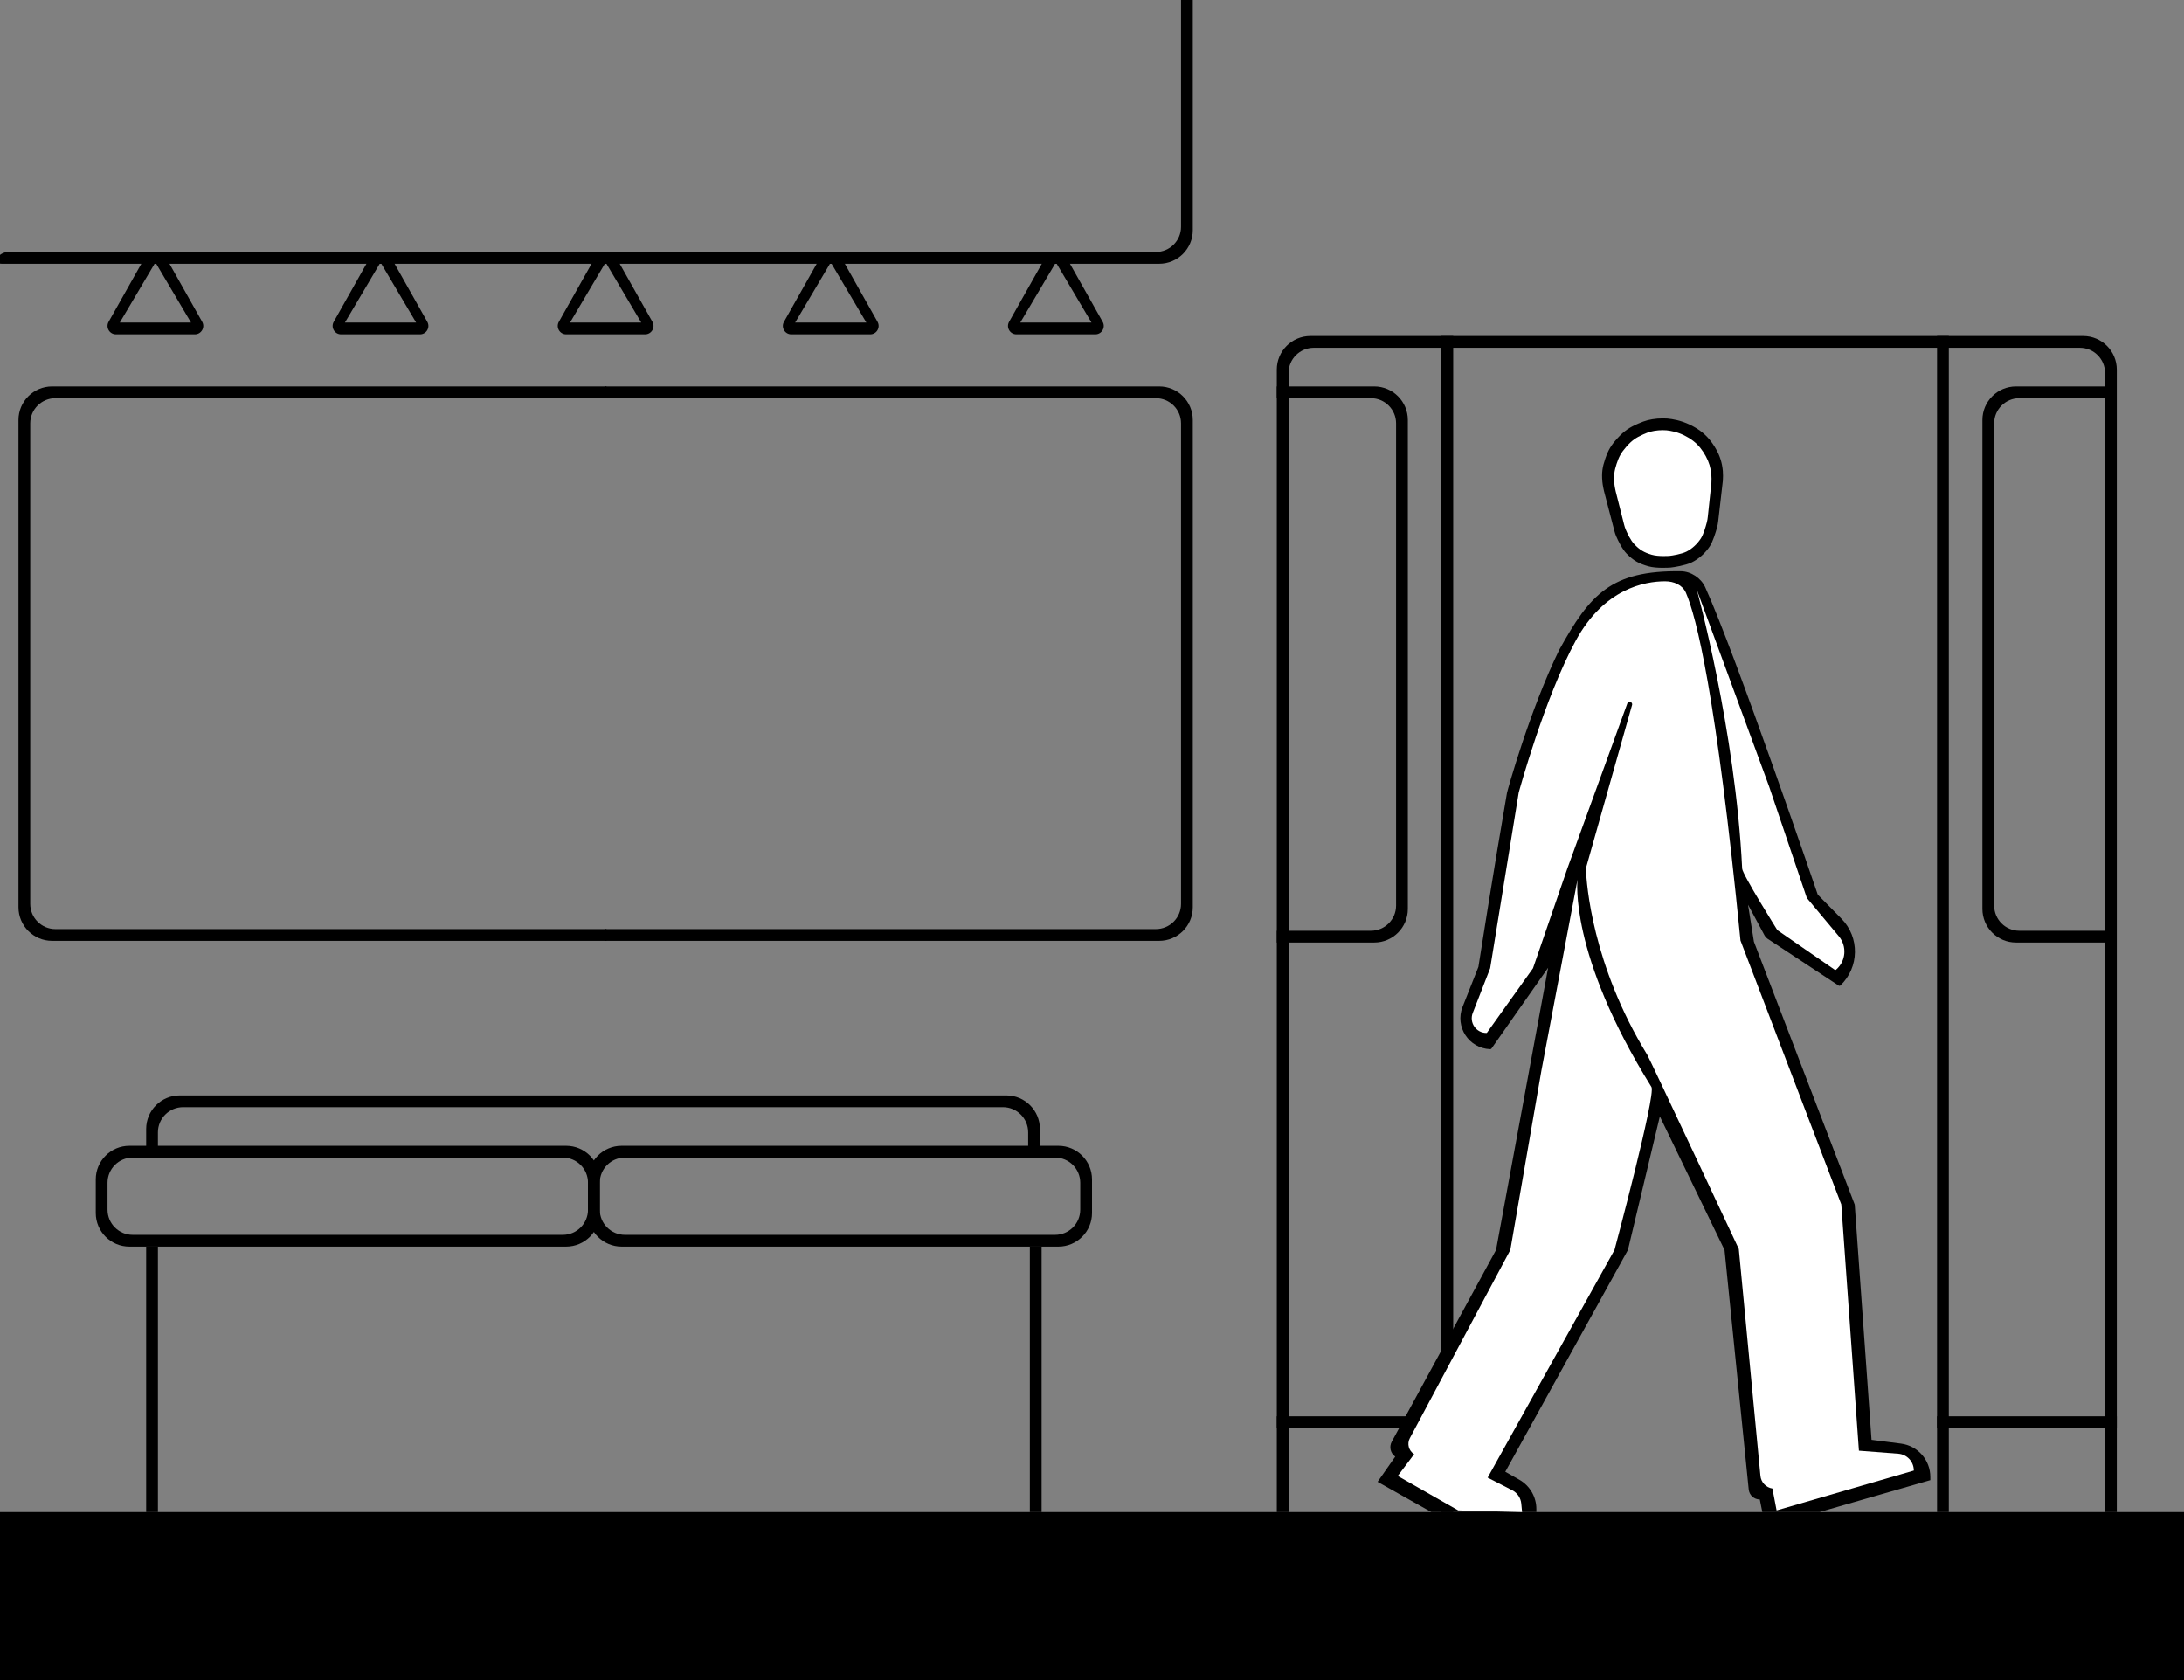 <svg width="1300" height="1000" viewBox="0 0 1300 1000" fill="none" xmlns="http://www.w3.org/2000/svg">
<rect x="0" y="0" width="1300" height="1000" fill="#808080" stroke="none"/>
<g clip-path="url(#clip0_871_501)">
<path d="M760 900H767V222C767 213.716 773.716 207 782 207H1238C1246.28 207 1253 213.716 1253 222V900H1260V220C1260 208.954 1251.05 200 1240 200H780C768.954 200 760 208.954 760 220V900Z" fill="black"/>
<path d="M1153 200H1160V900H1153V200Z" fill="black"/>
<path d="M858 200H865V900H858V200Z" fill="black"/>
<path d="M760 561V554H816C824.284 554 831 547.284 831 539V252C831 243.716 824.284 237 816 237H760V230H818C829.046 230 838 238.954 838 250V541C838 552.046 829.046 561 818 561H760Z" fill="black"/>
<path d="M1258 561V554H1202C1193.72 554 1187 547.284 1187 539V252C1187 243.716 1193.72 237 1202 237H1258V230H1200C1188.95 230 1180 238.954 1180 250V541C1180 552.046 1188.95 561 1200 561H1258Z" fill="black"/>
<path d="M0 900H1300V1000H0V900Z" fill="black"/>
<path d="M760 843H865V850H760V843Z" fill="black"/>
<path d="M1153 843H1260V850H1153V843Z" fill="black"/>
<path d="M360 560V553H688C696.284 553 703 546.284 703 538V252C703 243.716 696.284 237 688 237H360V230H690C701.046 230 710 238.954 710 250V540C710 551.046 701.046 560 690 560H360Z" fill="black"/>
<path d="M710 0H703V135C703 143.284 696.284 150 688 150H360V157H690C701.046 157 710 148.046 710 137V0Z" fill="black"/>
<path d="M360 150H4.996C-1.077 150 -5.073 157 1 157V157H360V150Z" fill="black"/>
<path fill-rule="evenodd" clip-rule="evenodd" d="M624.062 150H632.938L656.349 191.545C658.227 194.878 655.819 199 651.993 199H605.007C601.181 199 598.773 194.878 600.651 191.545L624.062 150ZM628.007 157H628.993L649.699 192H607.301L628.007 157Z" fill="black"/>
<path fill-rule="evenodd" clip-rule="evenodd" d="M96.938 150H88.062L64.651 191.545C62.773 194.878 65.181 199 69.007 199H115.993C119.819 199 122.227 194.878 120.349 191.545L96.938 150ZM92.993 157H92.007L71.301 192H113.699L92.993 157Z" fill="black"/>
<path fill-rule="evenodd" clip-rule="evenodd" d="M490.062 150H498.938L522.349 191.545C524.227 194.878 521.819 199 517.993 199H471.007C467.181 199 464.773 194.878 466.651 191.545L490.062 150ZM494.007 157H494.993L515.699 192H473.301L494.007 157Z" fill="black"/>
<path fill-rule="evenodd" clip-rule="evenodd" d="M230.938 150H222.063L198.651 191.545C196.773 194.878 199.181 199 203.007 199H249.993C253.819 199 256.227 194.878 254.349 191.545L230.938 150ZM226.993 157H226.007L205.301 192H247.699L226.993 157Z" fill="black"/>
<path fill-rule="evenodd" clip-rule="evenodd" d="M356.062 150H364.938L388.349 191.545C390.227 194.878 387.819 199 383.993 199H337.007C333.181 199 330.773 194.878 332.651 191.545L356.062 150ZM360.007 157H360.993L381.699 192H339.301L360.007 157Z" fill="black"/>
<path d="M613 742H620V900H613V742Z" fill="black"/>
<path d="M87 742H94V900H87V742Z" fill="black"/>
<path fill-rule="evenodd" clip-rule="evenodd" d="M370 682C358.954 682 350 690.954 350 702V722C350 733.046 358.954 742 370 742H630C641.046 742 650 733.046 650 722V702C650 690.954 641.046 682 630 682H370ZM372 689C363.716 689 357 695.716 357 704V720C357 728.284 363.716 735 372 735H628C636.284 735 643 728.284 643 720V704C643 695.716 636.284 689 628 689H372Z" fill="black"/>
<path fill-rule="evenodd" clip-rule="evenodd" d="M77 682C65.954 682 57 690.954 57 702V722C57 733.046 65.954 742 77 742H337C348.046 742 357 733.046 357 722V702C357 690.954 348.046 682 337 682H77ZM79 689C70.716 689 64 695.716 64 704V720C64 728.284 70.716 735 79 735H335C343.284 735 350 728.284 350 720V704C350 695.716 343.284 689 335 689H79Z" fill="black"/>
<path d="M87 689H94V674C94 665.716 100.716 659 109 659H597C605.284 659 612 665.716 612 674V689H619V672C619 660.954 610.046 652 599 652H107C95.954 652 87 660.954 87 672V689Z" fill="black"/>
<path d="M361 560V553H33C24.716 553 18 546.284 18 538V252C18 243.716 24.716 237 33 237H361V230H31C19.954 230 11 238.954 11 250V540C11 551.046 19.954 560 31 560H361Z" fill="black"/>
<path d="M1006.82 334.821C1003.19 336.551 996.223 337.665 994.388 337.83C994.388 337.83 986.113 338.484 981.136 337.068C975.528 335.472 972.327 333.714 968.273 329.586C965.53 326.792 963.135 321.781 962.026 319.237C961.571 318.194 961.226 317.111 960.939 316.01L954.756 292.304C954.756 292.304 953.959 288.869 953.771 286.627C953.324 281.294 953.774 278.102 955.511 273.025C957.296 267.812 959.006 264.955 962.749 260.864C966.74 256.504 969.715 254.491 975.17 252.123C979.405 250.285 982.028 249.609 986.631 249.169C991.59 248.903 993.458 249.052 998.304 250.099C1003.16 251.258 1008.23 253.621 1012.18 256.54C1016.13 259.458 1019.04 263.068 1021.42 267.259C1023.81 271.45 1025.08 275.587 1025.5 280.351C1025.65 282.148 1025.64 284.313 1025.51 286.114L1022.74 310.281C1022.6 311.527 1022.38 312.763 1022.05 313.972C1021.26 316.845 1019.57 322.397 1017.7 325.223C1015.11 329.14 1011.17 332.75 1006.82 334.821Z" fill="black"/>
<path d="M897 472.009C897.285 470.371 910.472 423.045 928 387.011C946.5 353.512 959 339.512 1000.5 340.012C1006.5 340.084 1012.49 344.012 1015 349.512C1033 389.011 1082 532.508 1082 532.508L1096.11 546.825C1107.04 557.915 1106.76 575.81 1095.48 586.548V586.548C1095.2 586.816 1094.77 586.855 1094.45 586.641L1052.05 558.701C1051.36 558.245 1050.79 557.626 1050.4 556.897L1040.5 538.507L1044 560.507L1104 717.003L1114 857L1131.55 859.257C1141.53 860.54 1149 869.034 1149 879.093V881L1083 899.999H1049L1047.5 892.5V892.5C1044.09 892.5 1041.24 889.92 1040.9 886.53L1026.5 744.003L988 664.505L969 744.003L896 876L904.372 880.751C910.632 884.304 914.5 890.947 914.5 898.145V899.999H852L820 882L830.5 867V867C827.652 865.007 826.755 861.192 828.416 858.139L890.5 744.003L921.5 576.007L887.788 624.095C887.608 624.351 887.311 624.498 886.999 624.487V624.487C874.307 624.008 865.901 611.124 870.576 599.314L880 575.507C880 575.507 889 518.008 897 472.009Z" fill="black"/>
<path d="M1003.79 328.362C1000.87 329.808 995.256 330.723 993.778 330.856C993.778 330.856 987.112 331.381 983.097 330.172C978.572 328.809 975.987 327.318 972.707 323.827C970.55 321.532 968.653 317.476 967.719 315.278C967.292 314.273 966.971 313.23 966.703 312.171L961.694 292.377C961.694 292.377 961.041 289.481 960.882 287.591C960.505 283.098 960.857 280.409 962.24 276.139C963.662 271.753 965.03 269.352 968.034 265.918C971.235 262.257 973.626 260.571 978.014 258.594C981.421 257.059 983.533 256.498 987.241 256.142C991.236 255.934 992.742 256.065 996.651 256.964C1000.57 257.955 1004.66 259.962 1007.85 262.434C1011.05 264.905 1013.4 267.955 1015.33 271.494C1017.27 275.032 1018.31 278.521 1018.66 282.536C1018.79 284.05 1018.79 285.874 1018.69 287.391L1016.56 307.515C1016.44 308.714 1016.24 309.903 1015.93 311.069C1015.28 313.542 1013.98 318.008 1012.52 320.311C1010.45 323.603 1007.28 326.632 1003.79 328.362Z" fill="white"/>
<path d="M1129.94 865.273L1106.5 863.469L1096 716.888L1036 559.801C1021.43 412.237 1009.62 366.799 1003.52 352.839C1001.44 348.081 996.316 345.997 991.124 345.999C978.852 346.004 954.834 350.385 937.999 381.216C919.321 415.422 904 471.751 904 471.751L887 576.31L876.635 602.928C874.406 608.654 878.63 614.832 884.775 614.832C884.916 614.832 885.049 614.764 885.131 614.649L912.5 576.31L933 516.777L968.645 418.698C968.858 418.112 969.415 417.721 970.039 417.721C971.022 417.721 971.733 418.661 971.466 419.608L944.302 515.707C944.102 516.416 944.003 517.12 944.033 517.856C944.345 525.624 947.589 574.211 980.5 627.838C982 630.282 1035 743.402 1035 743.402L1047.88 878.435C1048.24 882.285 1051.18 885.394 1055 885.982L1057.5 898.999L1139.17 875.296L1139.17 875.059C1139.07 869.905 1135.08 865.669 1129.94 865.273Z" fill="white"/>
<path d="M1010 350.999C1010 350.999 1033 434.499 1037 516.999C1037.17 520.506 1057.95 553.621 1057.95 553.621L1092.05 577.186C1092.31 577.37 1092.67 577.351 1092.92 577.14C1098.79 572.067 1099.51 563.222 1094.53 557.267L1075.5 534.484L1053 467.999L1010 350.999Z" fill="white"/>
<path d="M900.127 887L885.5 879.499L961 743.999C961 743.999 985.802 651.499 983 646.999C933.5 567.499 939 523.499 939 523.499L917.5 637.249L899 743.999L839.183 856.038C837.395 859.387 838.523 863.549 841.758 865.536L832 878.499L868 898.999L906 899.999L905.519 894.95C905.196 891.554 903.163 888.557 900.127 887Z" fill="white"/>
</g>
<defs>
<clipPath id="clip0_871_501">
<rect width="1300" height="1000" fill="white"/>
</clipPath>
</defs>
</svg>
